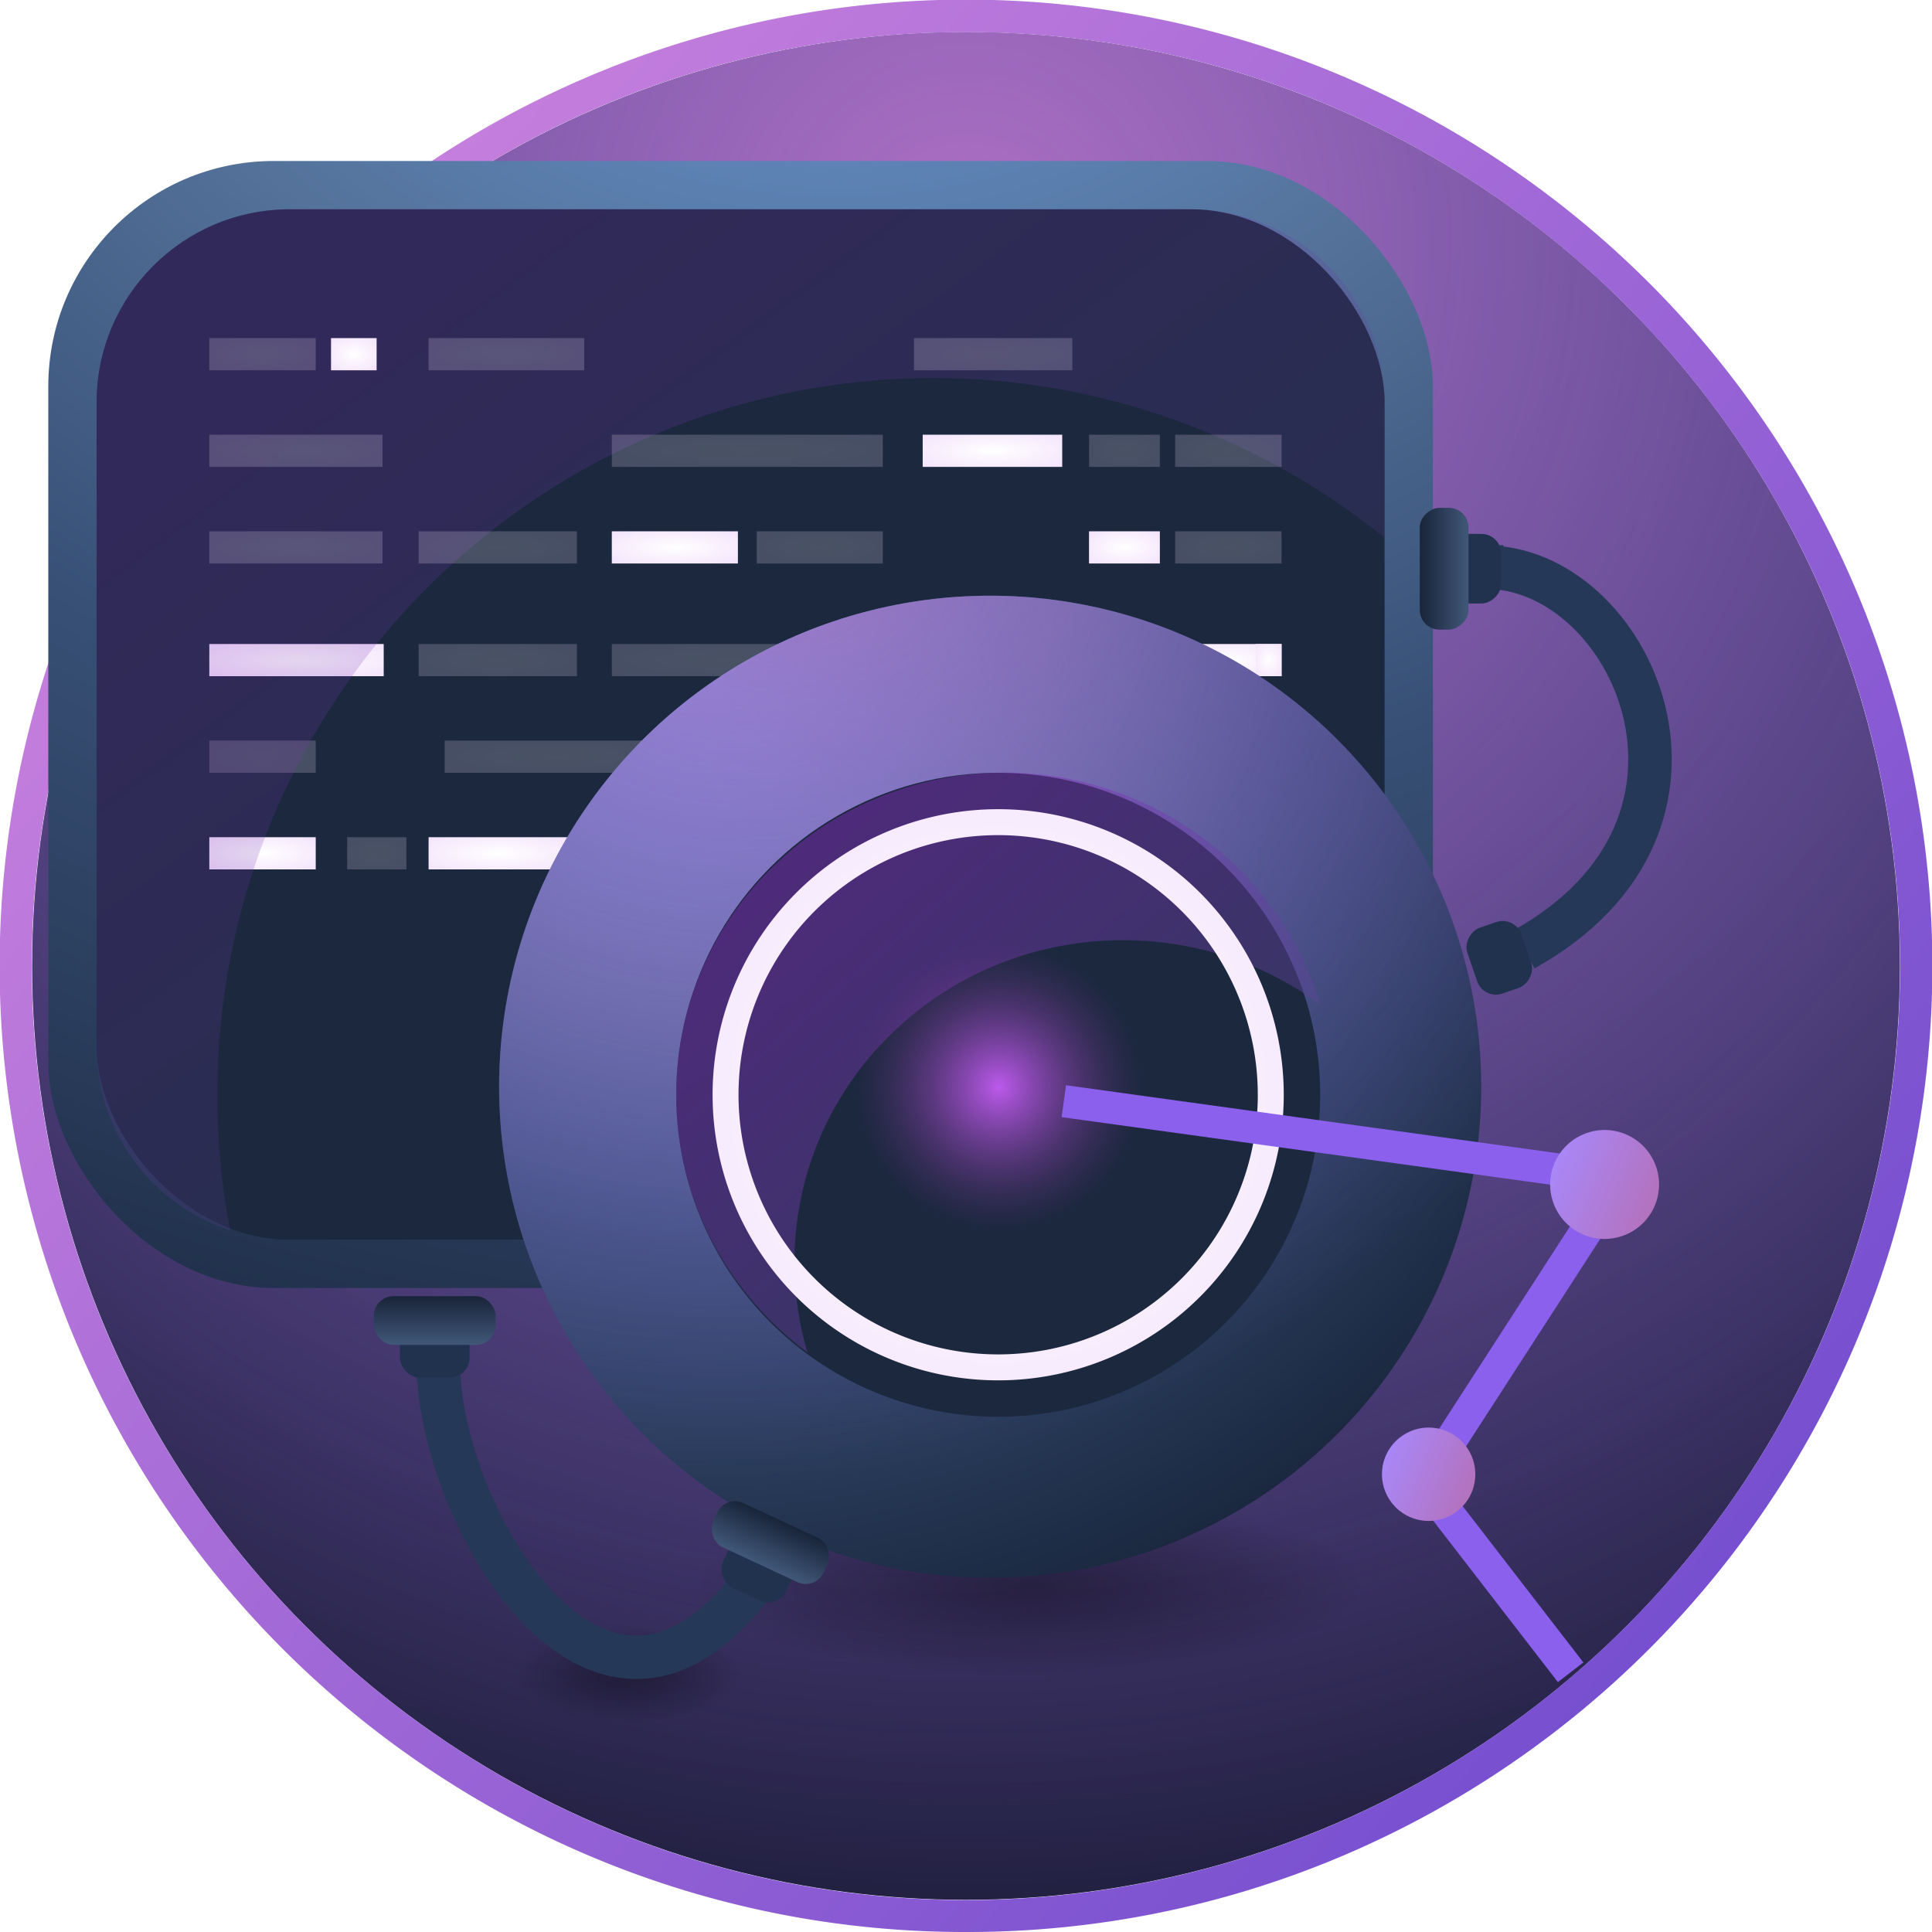 <svg xmlns="http://www.w3.org/2000/svg" xmlns:xlink="http://www.w3.org/1999/xlink" width="120" height="120.001"><defs><filter id="Rectangle" width="15.611" height="11" x="68.489" y="35.5" filterUnits="userSpaceOnUse"><feOffset/><feGaussianBlur result="blur" stdDeviation="1.5"/><feFlood flood-color="#f35e9c"/><feComposite in2="blur" operator="in"/><feComposite in="SourceGraphic"/></filter><filter id="Rectangle-2" width="10.611" height="11" x="73.489" y="35.5" filterUnits="userSpaceOnUse"><feOffset/><feGaussianBlur result="blur-2" stdDeviation="1.5"/><feFlood flood-color="#f35e9c"/><feComposite in2="blur-2" operator="in"/><feComposite in="SourceGraphic"/></filter><filter id="Rectangle_Copy_99" width="11.833" height="11" x="64.711" y="35.5" filterUnits="userSpaceOnUse"><feOffset/><feGaussianBlur result="blur-3" stdDeviation="1.5"/><feFlood flood-color="#f35e9c"/><feComposite in2="blur-3" operator="in"/><feComposite in="SourceGraphic"/></filter><filter id="Rectangle_Copy_99-2" width="23.833" height="11" x="33.5" y="35.5" filterUnits="userSpaceOnUse"><feOffset/><feGaussianBlur result="blur-4" stdDeviation="1.5"/><feFlood flood-color="#f35e9c"/><feComposite in2="blur-4" operator="in"/><feComposite in="SourceGraphic"/></filter><filter id="Rectangle_Copy_99-3" width="18.833" height="11" x="21.5" y="35.5" filterUnits="userSpaceOnUse"><feOffset/><feGaussianBlur result="blur-5" stdDeviation="1.5"/><feFlood flood-color="#f35e9c"/><feComposite in2="blur-5" operator="in"/><feComposite in="SourceGraphic"/></filter><filter id="Rectangle_Copy_99-4" width="19.833" height="11" x="8.5" y="35.5" filterUnits="userSpaceOnUse"><feOffset/><feGaussianBlur result="blur-6" stdDeviation="1.5"/><feFlood flood-color="#f35e9c"/><feComposite in2="blur-6" operator="in"/><feComposite in="SourceGraphic"/></filter><filter id="Rectangle_Copy_100" width="17.667" height="11" x="52.81" y="35.5" filterUnits="userSpaceOnUse"><feOffset/><feGaussianBlur result="blur-7" stdDeviation="1.5"/><feFlood flood-color="#f35e9c"/><feComposite in2="blur-7" operator="in"/><feComposite in="SourceGraphic"/></filter><filter id="Rectangle-3" width="15.611" height="11" x="8.5" y="41.5" filterUnits="userSpaceOnUse"><feOffset/><feGaussianBlur result="blur-8" stdDeviation="1.5"/><feFlood flood-color="#f35e9c"/><feComposite in2="blur-8" operator="in"/><feComposite in="SourceGraphic"/></filter><filter id="Rectangle_Copy_99-5" width="12.681" height="11" x="17.056" y="41.5" filterUnits="userSpaceOnUse"><feOffset/><feGaussianBlur result="blur-9" stdDeviation="1.5"/><feFlood flood-color="#f35e9c"/><feComposite in2="blur-9" operator="in"/><feComposite in="SourceGraphic"/></filter><filter id="Rectangle_Copy_99-6" width="23.833" height="11" x="35.267" y="41.5" filterUnits="userSpaceOnUse"><feOffset/><feGaussianBlur result="blur-10" stdDeviation="1.5"/><feFlood flood-color="#f35e9c"/><feComposite in2="blur-10" operator="in"/><feComposite in="SourceGraphic"/></filter><filter id="Rectangle_Copy_99-7" width="18.833" height="11" x="52.267" y="41.5" filterUnits="userSpaceOnUse"><feOffset/><feGaussianBlur result="blur-11" stdDeviation="1.5"/><feFlood flood-color="#f35e9c"/><feComposite in2="blur-11" operator="in"/><feComposite in="SourceGraphic"/></filter><filter id="Rectangle_Copy_99-8" width="18.833" height="11" x="65.267" y="41.5" filterUnits="userSpaceOnUse"><feOffset/><feGaussianBlur result="blur-12" stdDeviation="1.5"/><feFlood flood-color="#f35e9c"/><feComposite in2="blur-12" operator="in"/><feComposite in="SourceGraphic"/></filter><filter id="Rectangle_Copy_100-2" width="22.667" height="11" x="23.123" y="41.5" filterUnits="userSpaceOnUse"><feOffset/><feGaussianBlur result="blur-13" stdDeviation="1.5"/><feFlood flood-color="#f35e9c"/><feComposite in2="blur-13" operator="in"/><feComposite in="SourceGraphic"/></filter><filter id="Rectangle-4" width="15.611" height="11" x="8.5" y="47.5" filterUnits="userSpaceOnUse"><feOffset/><feGaussianBlur result="blur-14" stdDeviation="1.5"/><feFlood flood-color="#f35e9c"/><feComposite in2="blur-14" operator="in"/><feComposite in="SourceGraphic"/></filter><filter id="Rectangle_Copy_99-9" width="12.681" height="11" x="17.056" y="47.5" filterUnits="userSpaceOnUse"><feOffset/><feGaussianBlur result="blur-15" stdDeviation="1.5"/><feFlood flood-color="#f35e9c"/><feComposite in2="blur-15" operator="in"/><feComposite in="SourceGraphic"/></filter><filter id="Rectangle_Copy_99-10" width="23.833" height="11" x="35.267" y="47.5" filterUnits="userSpaceOnUse"><feOffset/><feGaussianBlur result="blur-16" stdDeviation="1.5"/><feFlood flood-color="#f35e9c"/><feComposite in2="blur-16" operator="in"/><feComposite in="SourceGraphic"/></filter><filter id="Rectangle_Copy_99-11" width="18.833" height="11" x="52.267" y="47.5" filterUnits="userSpaceOnUse"><feOffset/><feGaussianBlur result="blur-17" stdDeviation="1.5"/><feFlood flood-color="#f35e9c"/><feComposite in2="blur-17" operator="in"/><feComposite in="SourceGraphic"/></filter><filter id="Rectangle_Copy_99-12" width="18.833" height="11" x="65.267" y="47.5" filterUnits="userSpaceOnUse"><feOffset/><feGaussianBlur result="blur-18" stdDeviation="1.5"/><feFlood flood-color="#f35e9c"/><feComposite in2="blur-18" operator="in"/><feComposite in="SourceGraphic"/></filter><filter id="Rectangle_Copy_100-3" width="17.667" height="11" x="22.123" y="47.5" filterUnits="userSpaceOnUse"><feOffset/><feGaussianBlur result="blur-19" stdDeviation="1.5"/><feFlood flood-color="#f35e9c"/><feComposite in2="blur-19" operator="in"/><feComposite in="SourceGraphic"/></filter><filter id="Rectangle-5" width="15.611" height="11" x="8.5" y="16.5" filterUnits="userSpaceOnUse"><feOffset/><feGaussianBlur result="blur-20" stdDeviation="1.5"/><feFlood flood-color="#f35e9c"/><feComposite in2="blur-20" operator="in"/><feComposite in="SourceGraphic"/></filter><filter id="Rectangle-6" width="10.611" height="11" x="8.5" y="16.5" filterUnits="userSpaceOnUse"><feOffset/><feGaussianBlur result="blur-21" stdDeviation="1.5"/><feFlood flood-color="#f35e9c"/><feComposite in2="blur-21" operator="in"/><feComposite in="SourceGraphic"/></filter><filter id="Rectangle_Copy_99-13" width="11.833" height="11" x="16.056" y="16.5" filterUnits="userSpaceOnUse"><feOffset/><feGaussianBlur result="blur-22" stdDeviation="1.5"/><feFlood flood-color="#f35e9c"/><feComposite in2="blur-22" operator="in"/><feComposite in="SourceGraphic"/></filter><filter id="Rectangle_Copy_99-14" width="23.833" height="11" x="35.267" y="16.5" filterUnits="userSpaceOnUse"><feOffset/><feGaussianBlur result="blur-23" stdDeviation="1.5"/><feFlood flood-color="#f35e9c"/><feComposite in2="blur-23" operator="in"/><feComposite in="SourceGraphic"/></filter><filter id="Rectangle_Copy_99-15" width="18.833" height="11" x="52.267" y="16.5" filterUnits="userSpaceOnUse"><feOffset/><feGaussianBlur result="blur-24" stdDeviation="1.5"/><feFlood flood-color="#f35e9c"/><feComposite in2="blur-24" operator="in"/><feComposite in="SourceGraphic"/></filter><filter id="Rectangle_Copy_99-16" width="18.833" height="11" x="65.267" y="16.5" filterUnits="userSpaceOnUse"><feOffset/><feGaussianBlur result="blur-25" stdDeviation="1.5"/><feFlood flood-color="#f35e9c"/><feComposite in2="blur-25" operator="in"/><feComposite in="SourceGraphic"/></filter><filter id="Rectangle_Copy_100-4" width="18.667" height="11" x="22.123" y="16.5" filterUnits="userSpaceOnUse"><feOffset/><feGaussianBlur result="blur-26" stdDeviation="1.5"/><feFlood flood-color="#f35e9c"/><feComposite in2="blur-26" operator="in"/><feComposite in="SourceGraphic"/></filter><filter id="Rectangle-7" width="15.611" height="11" x="68.489" y="22.5" filterUnits="userSpaceOnUse"><feOffset/><feGaussianBlur result="blur-27" stdDeviation="1.5"/><feFlood flood-color="#f35e9c"/><feComposite in2="blur-27" operator="in"/><feComposite in="SourceGraphic"/></filter><filter id="Rectangle_Copy_99-17" width="13.401" height="11" x="63.144" y="22.5" filterUnits="userSpaceOnUse"><feOffset/><feGaussianBlur result="blur-28" stdDeviation="1.5"/><feFlood flood-color="#f35e9c"/><feComposite in2="blur-28" operator="in"/><feComposite in="SourceGraphic"/></filter><filter id="Rectangle_Copy_99-18" width="25.833" height="11" x="33.5" y="22.5" filterUnits="userSpaceOnUse"><feOffset/><feGaussianBlur result="blur-29" stdDeviation="1.5"/><feFlood flood-color="#f35e9c"/><feComposite in2="blur-29" operator="in"/><feComposite in="SourceGraphic"/></filter><filter id="Rectangle_Copy_99-19" width="18.833" height="11" x="21.5" y="22.5" filterUnits="userSpaceOnUse"><feOffset/><feGaussianBlur result="blur-30" stdDeviation="1.5"/><feFlood flood-color="#f35e9c"/><feComposite in2="blur-30" operator="in"/><feComposite in="SourceGraphic"/></filter><filter id="Rectangle_Copy_99-20" width="19.76" height="11" x="8.5" y="22.5" filterUnits="userSpaceOnUse"><feOffset/><feGaussianBlur result="blur-31" stdDeviation="1.5"/><feFlood flood-color="#f35e9c"/><feComposite in2="blur-31" operator="in"/><feComposite in="SourceGraphic"/></filter><filter id="Rectangle_Copy_100-5" width="17.667" height="11" x="52.81" y="22.5" filterUnits="userSpaceOnUse"><feOffset/><feGaussianBlur result="blur-32" stdDeviation="1.5"/><feFlood flood-color="#f35e9c"/><feComposite in2="blur-32" operator="in"/><feComposite in="SourceGraphic"/></filter><filter id="Rectangle-8" width="15.611" height="11" x="68.489" y="28.5" filterUnits="userSpaceOnUse"><feOffset/><feGaussianBlur result="blur-33" stdDeviation="1.5"/><feFlood flood-color="#f35e9c"/><feComposite in2="blur-33" operator="in"/><feComposite in="SourceGraphic"/></filter><filter id="Rectangle_Copy_99-21" width="13.401" height="11" x="63.144" y="28.5" filterUnits="userSpaceOnUse"><feOffset/><feGaussianBlur result="blur-34" stdDeviation="1.5"/><feFlood flood-color="#f35e9c"/><feComposite in2="blur-34" operator="in"/><feComposite in="SourceGraphic"/></filter><filter id="Rectangle_Copy_99-22" width="16.833" height="11" x="33.5" y="28.5" filterUnits="userSpaceOnUse"><feOffset/><feGaussianBlur result="blur-35" stdDeviation="1.5"/><feFlood flood-color="#f35e9c"/><feComposite in2="blur-35" operator="in"/><feComposite in="SourceGraphic"/></filter><filter id="Rectangle_Copy_99-23" width="16.833" height="11" x="42.5" y="28.5" filterUnits="userSpaceOnUse"><feOffset/><feGaussianBlur result="blur-36" stdDeviation="1.5"/><feFlood flood-color="#f35e9c"/><feComposite in2="blur-36" operator="in"/><feComposite in="SourceGraphic"/></filter><filter id="Rectangle_Copy_99-24" width="18.833" height="11" x="21.5" y="28.5" filterUnits="userSpaceOnUse"><feOffset/><feGaussianBlur result="blur-37" stdDeviation="1.5"/><feFlood flood-color="#f35e9c"/><feComposite in2="blur-37" operator="in"/><feComposite in="SourceGraphic"/></filter><filter id="Rectangle_Copy_99-25" width="19.76" height="11" x="8.5" y="28.5" filterUnits="userSpaceOnUse"><feOffset/><feGaussianBlur result="blur-38" stdDeviation="1.5"/><feFlood flood-color="#f35e9c"/><feComposite in2="blur-38" operator="in"/><feComposite in="SourceGraphic"/></filter><filter id="Rectangle_Copy_100-6" width="17.667" height="11" x="52.81" y="28.5" filterUnits="userSpaceOnUse"><feOffset/><feGaussianBlur result="blur-39" stdDeviation="1.5"/><feFlood flood-color="#f35e9c"/><feComposite in2="blur-39" operator="in"/><feComposite in="SourceGraphic"/></filter><filter id="Path_38" width="44.476" height="44.476" x="39.762" y="45.762" filterUnits="userSpaceOnUse"><feOffset/><feGaussianBlur result="blur-40" stdDeviation="1.5"/><feFlood flood-color="#f35e9c"/><feComposite in2="blur-40" operator="in"/><feComposite in="SourceGraphic"/></filter><filter id="Oval_5_Copy" width="19.067" height="19.067" x="52.569" y="59.024" filterUnits="userSpaceOnUse"><feOffset/><feGaussianBlur result="blur-41" stdDeviation="1.5"/><feFlood flood-color="#f35e9c"/><feComposite in2="blur-41" operator="in"/><feComposite in="SourceGraphic"/></filter><radialGradient id="radial-gradient" cx=".5" cy="0" r="1" gradientUnits="objectBoundingBox"><stop offset="0" stop-color="#263a5e"/><stop offset="1" stop-color="#0c1321"/></radialGradient><radialGradient id="radial-gradient-2" cx=".5" cy=".116" r="1.057" gradientTransform="rotate(90 .5 .116)" gradientUnits="objectBoundingBox"><stop offset="0" stop-color="#ad6fc3"/><stop offset="1" stop-color="#8d61e9" stop-opacity="0"/></radialGradient><radialGradient id="radial-gradient-3" cx=".5" cy=".5" r=".5" gradientTransform="matrix(1 0 0 .756 0 .122)" gradientUnits="objectBoundingBox"><stop offset="0" stop-opacity=".608"/><stop offset=".382" stop-opacity=".392"/><stop offset="1" stop-opacity="0"/></radialGradient><radialGradient id="radial-gradient-5" cx=".559" cy="-.341" r="1.728" gradientTransform="matrix(-.731 .682 -.702 -.752 .728 -.978)" gradientUnits="objectBoundingBox"><stop offset="0" stop-color="#6ba0e2"/><stop offset=".305" stop-color="#54729a"/><stop offset=".526" stop-color="#385076"/><stop offset="1" stop-color="#131e32"/></radialGradient><radialGradient id="radial-gradient-6" cx=".5" cy=".5" r="3.869" gradientTransform="matrix(-1 0 0 1 1 0)" gradientUnits="objectBoundingBox"><stop offset="0" stop-color="#fff"/><stop offset="1" stop-color="#bf67f0"/></radialGradient><radialGradient id="radial-gradient-13" r="3.869" xlink:href="#radial-gradient-6"/><radialGradient id="radial-gradient-25" cx=".209" cy=".059" r="1.133" gradientTransform="rotate(63.487 .21 .058)" xlink:href="#radial-gradient-5"/><radialGradient id="radial-gradient-46" cx=".046" cy="-.064" r="1.008" gradientTransform="matrix(.532 .847 -.873 .548 .184 -.115)" gradientUnits="objectBoundingBox"><stop offset="0" stop-color="#b071bf"/><stop offset="1" stop-color="#8b60ec" stop-opacity="0"/></radialGradient><radialGradient id="radial-gradient-48" cx=".5" cy=".5" r=".434" gradientTransform="rotate(2.365 .495 .499)" gradientUnits="objectBoundingBox"><stop offset="0" stop-color="#bc5aec"/><stop offset="1" stop-color="#632f7c" stop-opacity="0"/></radialGradient><linearGradient id="linear-gradient" x1=".909" x2=".149" y1=".795" y2=".148" gradientUnits="objectBoundingBox"><stop offset="0" stop-color="#764fd0"/><stop offset="1" stop-color="#c67fdd"/></linearGradient><linearGradient id="linear-gradient-2" x1=".693" x2="0" y1="1.063" y2=".331" gradientUnits="objectBoundingBox"><stop offset="0" stop-color="#4b4d86"/><stop offset="1" stop-color="#8a2ec4"/></linearGradient><linearGradient id="linear-gradient-3" x1=".5" x2=".5" y1="-.642" y2="1" gradientUnits="objectBoundingBox"><stop offset="0" stop-color="#5b79a2"/><stop offset="1" stop-color="#182439"/></linearGradient><linearGradient id="linear-gradient-5" y1="1.642" y2="0" xlink:href="#linear-gradient-3"/><linearGradient id="linear-gradient-8" x1=".5" x2=".5" y1="1" gradientUnits="objectBoundingBox"><stop offset="0" stop-color="#a987f7"/><stop offset="1" stop-color="#b372bd"/></linearGradient><style>.cls-4{opacity:.593;fill:url(#radial-gradient-3)}.cls-6{fill:#1b283e}.cls-7,.cls-8{fill:url(#radial-gradient-6)}.cls-8,.cls-9{opacity:.2}.cls-10,.cls-9{fill:url(#radial-gradient-13)}.cls-14{fill:none;stroke-miterlimit:10;stroke:#253857;stroke-width:2.7px}.cls-15{fill:#21324e}.cls-16{fill:url(#linear-gradient-3)}.cls-17{fill:url(#linear-gradient-5)}.cls-21{fill:url(#linear-gradient-8)}</style></defs><g id="tooling-default" transform="translate(-936 -59)"><g id="Group_236" data-name="Group 236"><g id="Color_Crown_Shadow" data-name="Color Crown + Shadow" transform="translate(3392 449)"><circle id="Shadow" cx="58" cy="58" r="58" fill="url(#radial-gradient)" transform="translate(-2454 -388)"/><circle id="Shadow-2" cx="58" cy="58" r="58" fill="url(#radial-gradient-2)" data-name="Shadow" transform="translate(-2454 -388)"/><g id="Color_Crown" data-name="Color Crown" transform="translate(-2456 -390)"><path id="Ring" fill="url(#linear-gradient)" d="M780 826a59.72 59.72 0 0 1-33.547-10.247 60.176 60.176 0 0 1-21.739-26.4 59.921 59.921 0 0 1 5.532-56.9 60.176 60.176 0 0 1 26.4-21.738 59.92 59.92 0 0 1 56.9 5.532 60.174 60.174 0 0 1 21.738 26.4 59.923 59.923 0 0 1-5.532 56.9 60.174 60.174 0 0 1-26.4 21.739A59.623 59.623 0 0 1 780 826zm0-118a57.729 57.729 0 0 0-32.429 9.905 58.167 58.167 0 0 0-21.014 25.518 57.924 57.924 0 0 0 5.348 55 58.169 58.169 0 0 0 25.518 21.014 57.923 57.923 0 0 0 55-5.348 58.17 58.17 0 0 0 21.014-25.518 57.924 57.924 0 0 0-5.348-55 58.171 58.171 0 0 0-25.518-21.013A57.638 57.638 0 0 0 780 708z" transform="translate(-720 -706)"/></g></g><ellipse id="Oval" cx="21" cy="7.5" class="cls-4" rx="21" ry="7.5" transform="translate(979 149.99)"/><ellipse id="Oval-2" cx="7" cy="4" class="cls-4" data-name="Oval" rx="7" ry="4" transform="translate(968 158.99)"/><rect id="Rectangle_52" width="86" height="70" fill="url(#radial-gradient-5)" data-name="Rectangle 52" rx="14" transform="translate(939 69)"/><rect id="Rectangle_53" width="80" height="64" class="cls-6" data-name="Rectangle 53" rx="12" transform="translate(942 72)"/><g id="Group_234" data-name="Group 234" transform="translate(936 59)"><g id="Group_190_Copy_2" data-name="Group 190 Copy 2"><g filter="url(#Rectangle)"><path id="Rectangle-9" d="M0 0h6.611v2H0z" class="cls-7" data-name="Rectangle" transform="translate(72.99 40)"/></g><g filter="url(#Rectangle-2)"><path id="Rectangle-10" d="M0 0h1.611v2H0z" class="cls-7" data-name="Rectangle" transform="translate(77.99 40)"/></g><g filter="url(#Rectangle_Copy_99)"><path id="Rectangle_Copy_99-26" d="M0 0h2.833v2H0z" class="cls-7" data-name="Rectangle Copy 99" transform="translate(69.21 40)"/></g><g filter="url(#Rectangle_Copy_99-2)"><path id="Rectangle_Copy_99-27" d="M0 0h14.833v2H0z" class="cls-8" data-name="Rectangle Copy 99" transform="translate(38 40)"/></g><g filter="url(#Rectangle_Copy_99-3)"><path id="Rectangle_Copy_99-28" d="M0 0h9.833v2H0z" class="cls-8" data-name="Rectangle Copy 99" transform="translate(26 40)"/></g><g filter="url(#Rectangle_Copy_99-4)"><path id="Rectangle_Copy_99-29" d="M0 0h10.833v2H0z" class="cls-7" data-name="Rectangle Copy 99" transform="translate(13 40)"/></g><g filter="url(#Rectangle_Copy_100)"><path id="Rectangle_Copy_100-7" d="M0 0h8.667v2H0z" class="cls-8" data-name="Rectangle Copy 100" transform="translate(57.31 40)"/></g></g><g id="Group_190_Copy_2-2" data-name="Group 190 Copy 2"><g filter="url(#Rectangle-3)"><path id="Rectangle-11" d="M0 0h6.611v2H0z" class="cls-9" data-name="Rectangle" transform="translate(13 46)"/></g><g filter="url(#Rectangle_Copy_99-5)"><path id="Rectangle_Copy_99-30" d="M0 0h3.681v2H0z" class="cls-10" data-name="Rectangle Copy 99" transform="translate(21.56 46)"/></g><g filter="url(#Rectangle_Copy_99-6)"><path id="Rectangle_Copy_99-31" d="M0 0h14.833v2H0z" class="cls-9" data-name="Rectangle Copy 99" transform="translate(39.77 46)"/></g><g filter="url(#Rectangle_Copy_99-7)"><path id="Rectangle_Copy_99-32" d="M0 0h9.833v2H0z" class="cls-7" data-name="Rectangle Copy 99" transform="translate(56.77 46)"/></g><g filter="url(#Rectangle_Copy_99-8)"><path id="Rectangle_Copy_99-33" d="M0 0h9.833v2H0z" class="cls-9" data-name="Rectangle Copy 99" transform="translate(69.77 46)"/></g><g filter="url(#Rectangle_Copy_100-2)"><path id="Rectangle_Copy_100-8" d="M0 0h13.667v2H0z" class="cls-8" data-name="Rectangle Copy 100" transform="translate(27.62 46)"/></g></g><g id="Group_190_Copy_2-3" data-name="Group 190 Copy 2"><g filter="url(#Rectangle-4)"><path id="Rectangle-12" d="M0 0h6.611v2H0z" class="cls-10" data-name="Rectangle" transform="translate(13 52)"/></g><g filter="url(#Rectangle_Copy_99-9)"><path id="Rectangle_Copy_99-34" d="M0 0h3.681v2H0z" class="cls-8" data-name="Rectangle Copy 99" transform="translate(21.56 52)"/></g><g filter="url(#Rectangle_Copy_99-10)"><path id="Rectangle_Copy_99-35" d="M0 0h14.833v2H0z" class="cls-10" data-name="Rectangle Copy 99" transform="translate(39.77 52)"/></g><g filter="url(#Rectangle_Copy_99-11)"><path id="Rectangle_Copy_99-36" d="M0 0h9.833v2H0z" class="cls-9" data-name="Rectangle Copy 99" transform="translate(56.77 52)"/></g><g filter="url(#Rectangle_Copy_99-12)"><path id="Rectangle_Copy_99-37" d="M0 0h9.833v2H0z" class="cls-9" data-name="Rectangle Copy 99" transform="translate(69.77 52)"/></g><g filter="url(#Rectangle_Copy_100-3)"><path id="Rectangle_Copy_100-9" d="M0 0h8.667v2H0z" class="cls-7" data-name="Rectangle Copy 100" transform="translate(26.62 52)"/></g></g></g><path id="Subtraction_16" fill="url(#linear-gradient-2)" d="M8.295 63.417A12.005 12.005 0 0 1 0 52V12A12 12 0 0 1 12 0h56a12 12 0 0 1 12 12v8.412A44.485 44.485 0 0 0 7.5 55a44.884 44.884 0 0 0 .795 8.415z" data-name="Subtraction 16" opacity=".202" transform="translate(942 72)"/><circle id="Ellipse_47" cx="30.5" cy="30.5" r="30.5" fill="url(#radial-gradient-25)" data-name="Ellipse 47" transform="translate(967 96)"/><g id="Group_190_Copy_2-4" data-name="Group 190 Copy 2"><g filter="url(#Rectangle-5)" transform="translate(936 59)"><path id="Rectangle-13" d="M0 0h6.611v2H0z" class="cls-9" data-name="Rectangle" transform="translate(13 21)"/></g><g filter="url(#Rectangle-6)" transform="translate(936 59)"><path id="Rectangle-14" d="M0 0h1.611v2H0z" class="cls-10" data-name="Rectangle" transform="translate(13 21)"/></g><g filter="url(#Rectangle_Copy_99-13)" transform="translate(936 59)"><path id="Rectangle_Copy_99-38" d="M0 0h2.833v2H0z" class="cls-10" data-name="Rectangle Copy 99" transform="translate(20.56 21)"/></g><g filter="url(#Rectangle_Copy_99-14)" transform="translate(936 59)"><path id="Rectangle_Copy_99-39" d="M0 0h14.833v2H0z" class="cls-10" data-name="Rectangle Copy 99" transform="translate(39.77 21)"/></g><g filter="url(#Rectangle_Copy_99-15)" transform="translate(936 59)"><path id="Rectangle_Copy_99-40" d="M0 0h9.833v2H0z" class="cls-9" data-name="Rectangle Copy 99" transform="translate(56.77 21)"/></g><g filter="url(#Rectangle_Copy_99-16)" transform="translate(936 59)"><path id="Rectangle_Copy_99-41" d="M0 0h9.833v2H0z" class="cls-9" data-name="Rectangle Copy 99" transform="translate(69.77 21)"/></g><g filter="url(#Rectangle_Copy_100-4)" transform="translate(936 59)"><path id="Rectangle_Copy_100-10" d="M0 0h9.667v2H0z" class="cls-9" data-name="Rectangle Copy 100" transform="translate(26.62 21)"/></g></g><g id="Group_190_Copy_2-5" data-name="Group 190 Copy 2"><g filter="url(#Rectangle-7)" transform="translate(936 59)"><path id="Rectangle-15" d="M0 0h6.611v2H0z" class="cls-8" data-name="Rectangle" transform="translate(72.99 27)"/></g><g filter="url(#Rectangle_Copy_99-17)" transform="translate(936 59)"><path id="Rectangle_Copy_99-42" d="M0 0h4.401v2H0z" class="cls-8" data-name="Rectangle Copy 99" transform="translate(67.64 27)"/></g><g filter="url(#Rectangle_Copy_99-18)" transform="translate(936 59)"><path id="Rectangle_Copy_99-43" d="M0 0h16.833v2H0z" class="cls-8" data-name="Rectangle Copy 99" transform="translate(38 27)"/></g><g filter="url(#Rectangle_Copy_99-19)" transform="translate(936 59)"><path id="Rectangle_Copy_99-44" d="M0 0h9.833v2H0z" class="cls-10" data-name="Rectangle Copy 99" transform="translate(26 27)"/></g><g filter="url(#Rectangle_Copy_99-20)" transform="translate(936 59)"><path id="Rectangle_Copy_99-45" d="M0 0h10.76v2H0z" class="cls-8" data-name="Rectangle Copy 99" transform="translate(13 27)"/></g><g filter="url(#Rectangle_Copy_100-5)" transform="translate(936 59)"><path id="Rectangle_Copy_100-11" d="M0 0h8.667v2H0z" class="cls-10" data-name="Rectangle Copy 100" transform="translate(57.31 27)"/></g></g><g id="Group_190_Copy_2-6" data-name="Group 190 Copy 2"><g filter="url(#Rectangle-8)" transform="translate(936 59)"><path id="Rectangle-16" d="M0 0h6.611v2H0z" class="cls-8" data-name="Rectangle" transform="translate(72.99 33)"/></g><g filter="url(#Rectangle_Copy_99-21)" transform="translate(936 59)"><path id="Rectangle_Copy_99-46" d="M0 0h4.401v2H0z" class="cls-7" data-name="Rectangle Copy 99" transform="translate(67.64 33)"/></g><g filter="url(#Rectangle_Copy_99-22)" transform="translate(936 59)"><path id="Rectangle_Copy_99-47" d="M0 0h7.833v2H0z" class="cls-7" data-name="Rectangle Copy 99" transform="translate(38 33)"/></g><g filter="url(#Rectangle_Copy_99-23)" transform="translate(936 59)"><path id="Rectangle_Copy_99-48" d="M0 0h7.833v2H0z" class="cls-8" data-name="Rectangle Copy 99" transform="translate(47 33)"/></g><g filter="url(#Rectangle_Copy_99-24)" transform="translate(936 59)"><path id="Rectangle_Copy_99-49" d="M0 0h9.833v2H0z" class="cls-8" data-name="Rectangle Copy 99" transform="translate(26 33)"/></g><g filter="url(#Rectangle_Copy_99-25)" transform="translate(936 59)"><path id="Rectangle_Copy_99-50" d="M0 0h10.76v2H0z" class="cls-8" data-name="Rectangle Copy 99" transform="translate(13 33)"/></g><g filter="url(#Rectangle_Copy_100-6)" transform="translate(936 59)"><path id="Rectangle_Copy_100-12" d="M0 0h8.667v2H0z" class="cls-10" data-name="Rectangle Copy 100" transform="translate(57.31 33)"/></g></g><circle id="Ellipse_48" cx="30.5" cy="30.5" r="30.5" fill="url(#radial-gradient-46)" data-name="Ellipse 48" opacity=".829" transform="translate(967 96)"/><circle id="Ellipse_49" cx="20" cy="20" r="20" class="cls-6" data-name="Ellipse 49" transform="translate(978 107)"/><g id="Group_186_Copy_59" data-name="Group 186 Copy 59" transform="rotate(180 493.958 81.137)"><path id="Path_52_Copy_3" d="m19.423 17.21-.023 1.247C19.552 9.348 9.727-8.191 0 4.391" class="cls-14" data-name="Path 52 Copy 3" transform="translate(5.286 .339)"/><g id="Group_2" data-name="Group 2" transform="translate(21.131 17.711)"><rect id="Rectangle_Copy_14" width="4.323" height="3.542" class="cls-15" data-name="Rectangle Copy 14" rx="1.223" transform="translate(1.621)"/><rect id="Rectangle-17" width="7.565" height="3.026" class="cls-16" data-name="Rectangle" rx="1.223" transform="translate(0 2.029)"/></g><g id="Group_2-2" data-name="Group 2" transform="rotate(25 -4.913 6.143)"><rect id="Rectangle_Copy_14-2" width="4.323" height="3.542" class="cls-15" data-name="Rectangle Copy 14" rx="1.223" transform="translate(1.621)"/><rect id="Rectangle-18" width="7.565" height="3.026" class="cls-16" data-name="Rectangle" rx="1.223" transform="translate(0 2.029)"/></g></g><g id="Group_186_Copy_59-2" data-name="Group 186 Copy 59" transform="rotate(-90 571.712 -452.474)"><path id="Path_52_Copy_3-2" d="M19.423 1.247 19.4 0c.152 9.109-15.917 16.584-23.738 2.494" class="cls-14" data-name="Path 52 Copy 3" transform="translate(5.608 3.972)"/><g id="Group_2-3" data-name="Group 2" transform="translate(21.131)"><rect id="Rectangle_Copy_14-3" width="4.323" height="3.542" class="cls-15" data-name="Rectangle Copy 14" rx="1.223" transform="translate(1.621 1.513)"/><rect id="Rectangle-19" width="7.565" height="3.026" class="cls-17" data-name="Rectangle" rx="1.223"/></g><g id="Group_2-4" data-name="Group 2" transform="rotate(-19.01 7.198 13.178)"><rect id="Rectangle_Copy_14-4" width="4.323" height="3.542" class="cls-15" data-name="Rectangle Copy 14" rx="1.223" transform="translate(1.621 1.513)"/><rect id="Rectangle-20" width="7.565" height="3.026" class="cls-17" data-name="Rectangle" rx="1.223"/></g></g><path id="Subtraction_17" fill="url(#linear-gradient-2)" d="M8.156 36a20.294 20.294 0 0 1-5.933-6.913A19.694 19.694 0 0 1 1.6 12.216a19.919 19.919 0 0 1 4.377-6.357 20.365 20.365 0 0 1 6.486-4.287 20.7 20.7 0 0 1 20.3 2.51A20.256 20.256 0 0 1 37.2 8.643 19.718 19.718 0 0 1 40 14.4a20.459 20.459 0 0 0-5.68-2.945 20.874 20.874 0 0 0-14.511.513 20.365 20.365 0 0 0-6.486 4.287 19.919 19.919 0 0 0-4.373 6.358A19.722 19.722 0 0 0 8.155 36z" data-name="Subtraction 17" opacity=".45" transform="translate(978 107)"/><g filter="url(#Path_38)" transform="translate(936 59)"><path id="Path_38-2" d="M34.476 16.738A17.738 17.738 0 1 1 16.738-1a17.738 17.738 0 0 1 17.738 17.738zm-1.613 0a16.126 16.126 0 1 0-16.125 16.126 16.126 16.126 0 0 0 16.126-16.126z" class="cls-10" data-name="Path 38" transform="translate(45.26 51.26)"/></g><g id="Group_235" data-name="Group 235" transform="rotate(-53 1216.189 1311.087)"><g id="Group_203" data-name="Group 203" transform="translate(1839 410.333)"><circle id="Oval_Copy_7" cx="10.35" cy="10.35" r="10.35" fill="url(#radial-gradient-48)" data-name="Oval Copy 7" transform="translate(181.598 3.288)" style="mix-blend-mode:soft-light;isolation:isolate"/><g id="Group_20" data-name="Group 20" transform="rotate(165.02 104.255 43.305)"><g filter="url(#Oval_5_Copy)" transform="rotate(-111.7 30.72 75.599)"><circle id="Oval_5_Copy-2" cx="3.867" cy="3.867" r="3.867" class="cls-10" data-name="Oval 5 Copy" transform="rotate(111.7 11.019 55.962)"/></g><path id="Path_14_Copy_4" fill="none" stroke="#8b60ed" stroke-miterlimit="10" stroke-width="2" d="m32.263 2.743-7.529 12.885-22.083-4.242 8.531 33.84" data-name="Path 14 Copy 4"/><g id="Group_32_Copy_12" data-name="Group 32 Copy 12" transform="translate(21.267 12.63)"><circle id="Oval-3" cx="2.9" cy="2.9" r="2.9" class="cls-21" data-name="Oval"/></g><g id="Group_32_Copy_15" data-name="Group 32 Copy 15" transform="translate(0 8.763)"><circle id="Oval-4" cx="3.383" cy="3.383" r="3.383" class="cls-21" data-name="Oval"/></g></g></g></g></g></g></svg>